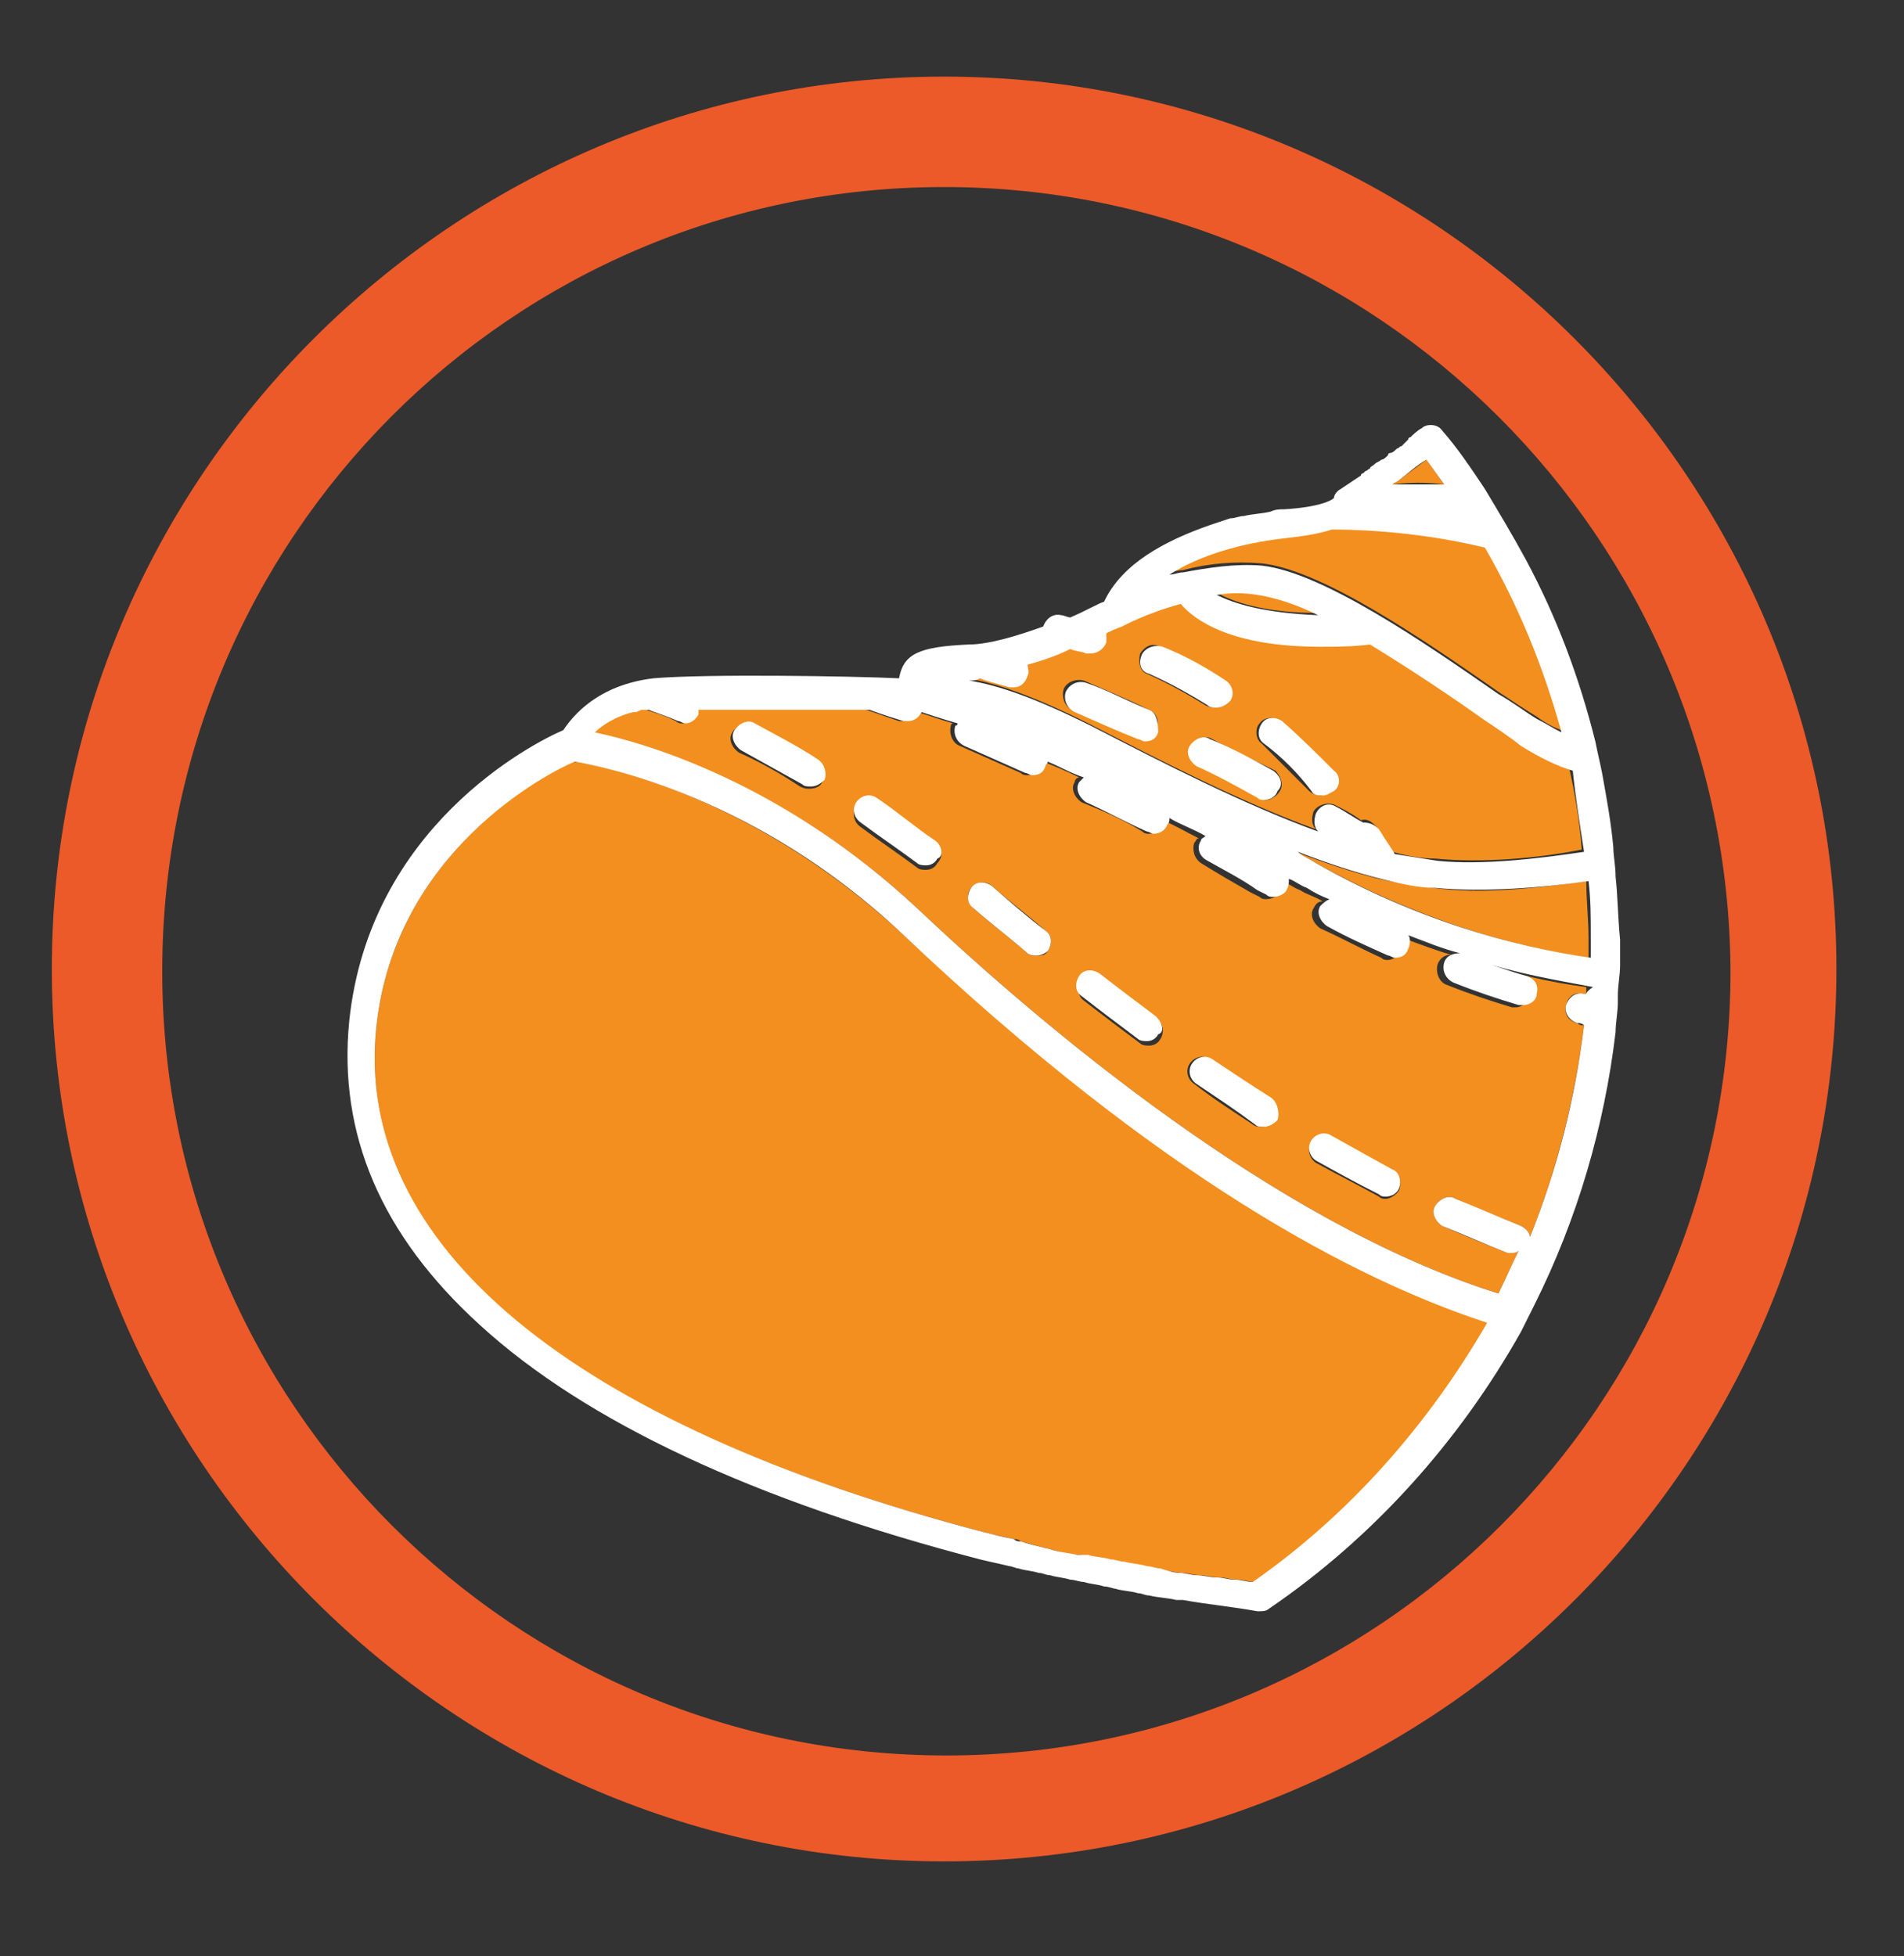 <?xml version="1.0" encoding="utf-8"?>
<!-- Generator: Adobe Illustrator 22.0.1, SVG Export Plug-In . SVG Version: 6.00 Build 0)  -->
<svg version="1.1" id="Layer_1" xmlns="http://www.w3.org/2000/svg" xmlns:xlink="http://www.w3.org/1999/xlink" x="0px" y="0px"
	 viewBox="0 0 84.5 86.8" style="enable-background:new 0 0 84.5 86.8;" xml:space="preserve">
<rect x="0" y="0" width="84.5" height="86.8" fill="#333333" stroke="none"/>
<style type="text/css">
	.st0{fill:#F28F1E;}
	.st1{fill:#FFFFFF;}
	.st2{fill:#EC5A29;}
</style>
<path class="st0" d="M65.7,31.8c-1.4-1-3.2-2.2-5-3.3c-0.8,0.1-1.6,0.1-2.2,0.1c-3.9,0-5.5-1.2-6.2-1.9c-1.5,0.4-2.6,1-2.6,1
	c0,0,0,0,0,0l0,0c0,0-0.3,0.1-0.7,0.3c0,0.1,0,0.2,0,0.4c-0.1,0.3-0.4,0.5-0.7,0.5c-0.1,0-0.1,0-0.2,0c-0.2-0.1-0.5-0.1-0.7-0.2
	c-0.6,0.2-1.2,0.5-1.9,0.7c0.1,0.2,0.1,0.4,0,0.5c-0.1,0.3-0.4,0.5-0.6,0.5c-0.1,0-0.1,0-0.2,0c-0.7-0.2-1.1-0.4-1.3-0.4
	c-0.2,0-0.4,0-0.5,0.1c1.3,0.2,3,0.8,5.4,2c3.3,1.7,6.8,3.5,10.1,4.7c-0.2-0.2-0.2-0.5-0.1-0.8c0.2-0.3,0.6-0.4,0.9-0.3
	c0.4,0.2,0.8,0.4,1.2,0.7c0.3-0.1,0.5,0.1,0.7,0.3c0.3,0.5,0.6,0.9,0.7,1.1c0.7,0.2,1.3,0.3,1.9,0.3c2,0.2,4.5,0,6.5-0.4
	c-0.1-1.3-0.3-2.5-0.6-3.8c-0.7-0.2-1.4-0.5-2.3-1.1C66.9,32.6,66.3,32.2,65.7,31.8 M50.6,29c0.2-0.3,0.5-0.5,0.9-0.3
	c1,0.4,1.9,0.9,2.8,1.5c0.3,0.2,0.4,0.6,0.2,0.9c-0.1,0.2-0.3,0.3-0.6,0.3c-0.1,0-0.2,0-0.4-0.1c-0.8-0.5-1.7-1-2.6-1.4
	C50.6,29.8,50.5,29.4,50.6,29 M51.3,32.4c-0.1,0.2-0.4,0.4-0.6,0.4c-0.1,0-0.2,0-0.3-0.1c-1-0.4-1.9-0.9-2.8-1.2
	c-0.3-0.1-0.5-0.5-0.4-0.9c0.1-0.3,0.5-0.5,0.9-0.4C49,30.6,50,31,51,31.5C51.3,31.6,51.5,32,51.3,32.4 M56.8,35.1
	c-0.1,0.2-0.4,0.4-0.6,0.4c-0.1,0-0.2,0-0.3-0.1c-0.9-0.5-1.8-1-2.7-1.4c-0.3-0.2-0.5-0.6-0.3-0.9c0.2-0.3,0.6-0.5,0.9-0.3
	c0.9,0.5,1.8,0.9,2.8,1.4C56.8,34.4,57,34.8,56.8,35.1 M59.1,35.1c-0.1,0.1-0.3,0.2-0.5,0.2c-0.2,0-0.4-0.1-0.5-0.2
	c-0.7-0.7-1.4-1.4-2.1-2.1c-0.3-0.2-0.3-0.7-0.1-0.9c0.2-0.3,0.7-0.3,0.9-0.1c0.8,0.7,1.6,1.4,2.3,2.2
	C59.4,34.5,59.4,34.9,59.1,35.1"/>
<path class="st0" d="M25.4,33.8c-1.1,0.5-7.9,4-8.7,11.8c-1,9.7,8.6,17.6,27,22.4c0.4,0.1,0.9,0.2,1.3,0.3c0.1,0,0.2,0,0.3,0.1
	c0.4,0.1,0.7,0.2,1.1,0.3c0.1,0,0.3,0.1,0.4,0.1c0.3,0.1,0.7,0.2,1.1,0.2c0.2,0,0.3,0.1,0.5,0.1c0.3,0.1,0.7,0.1,1,0.2
	c0.2,0,0.4,0.1,0.6,0.1c0.3,0.1,0.6,0.1,1,0.2c0.2,0,0.4,0.1,0.6,0.1c0.3,0,0.6,0.1,0.9,0.1c0.2,0,0.5,0.1,0.7,0.1
	c0.3,0,0.6,0.1,0.9,0.1c0.3,0,0.5,0.1,0.8,0.1c0.3,0,0.5,0.1,0.8,0.1c4.3-3,7.9-7,10.4-11.5c-5.8-1.9-14.5-6.5-26.1-17.3
	C33.4,35.3,26.6,33.9,25.4,33.8"/>
<path class="st0" d="M64.1,21.5c-0.3-0.4-0.5-0.7-0.8-1.1c-0.4,0.3-0.8,0.6-1.2,0.9l0,0c-0.1,0.1-0.2,0.1-0.3,0.2c0,0,0,0,0,0
	C62.6,21.4,63.3,21.4,64.1,21.5"/>
<path class="st0" d="M52.5,25.3C52.5,25.3,52.5,25.3,52.5,25.3c1.1-0.3,2.3-0.4,3.5-0.3c2.7,0.3,7.2,3.4,10.5,5.7
	c0.6,0.4,1.2,0.8,1.7,1.1c0.4,0.3,0.8,0.5,1.1,0.6c-0.8-2.9-1.9-5.6-3.4-8.2c-3.2-0.8-6.2-0.8-6.8-0.8c-0.5,0.2-1.3,0.3-2.2,0.4
	c-1.7,0.2-3.6,0.7-5,1.5C52.1,25.4,52.3,25.3,52.5,25.3"/>
<path class="st0" d="M55.8,26.3c-0.6-0.1-1.2,0-1.8,0c0.7,0.4,2.1,0.9,4.5,0.9C57.5,26.7,56.5,26.4,55.8,26.3"/>
<path class="st0" d="M70.4,39.1c-2.1,0.3-4.6,0.6-6.8,0.3c-0.8-0.1-1.5-0.2-2.4-0.4c0,0,0,0,0,0c-1.2-0.3-2.4-0.7-3.7-1.2
	c0.3,0.2,0.6,0.3,0.9,0.5c4.5,2.5,8.7,3.7,12.1,4.2c0-0.3,0-0.6,0-0.9C70.5,40.8,70.4,40,70.4,39.1"/>
<path class="st0" d="M67.4,43.4c0.4,0.1,0.6,0.5,0.5,0.8c-0.1,0.3-0.4,0.5-0.6,0.5c-0.1,0-0.1,0-0.2,0c-1-0.3-1.9-0.6-2.9-1
	c-0.3-0.1-0.5-0.5-0.4-0.9c0.1-0.3,0.4-0.5,0.7-0.4c-0.7-0.2-1.5-0.5-2.3-0.8c0.1,0.2,0.1,0.4,0,0.6c-0.1,0.2-0.4,0.4-0.6,0.4
	c-0.1,0-0.2,0-0.3-0.1c-0.9-0.4-1.8-0.9-2.7-1.3c-0.3-0.2-0.5-0.6-0.3-0.9c0.1-0.2,0.2-0.3,0.4-0.3c-0.3-0.2-0.7-0.3-1-0.5
	c-0.3-0.1-0.5-0.3-0.8-0.4c0,0.2,0,0.3-0.1,0.5c-0.1,0.2-0.4,0.3-0.6,0.3c-0.1,0-0.2,0-0.3-0.1l-0.4-0.2c-0.7-0.4-1.4-0.8-2.2-1.3
	c-0.3-0.2-0.4-0.6-0.3-0.9c0.1-0.1,0.1-0.2,0.2-0.2c-0.6-0.3-1.1-0.6-1.6-0.8c0,0.1,0,0.2-0.1,0.3C51.5,36.8,51.3,37,51,37
	c-0.1,0-0.2,0-0.3-0.1C49.9,36.4,49,36,48,35.6c-0.3-0.2-0.5-0.6-0.3-0.9c0-0.1,0.1-0.2,0.2-0.2c-0.6-0.3-1.1-0.5-1.6-0.7
	c0,0.1,0,0.2-0.1,0.2c-0.1,0.3-0.4,0.4-0.6,0.4c-0.1,0-0.2,0-0.3-0.1c-0.9-0.4-1.8-0.8-2.7-1.2c-0.3-0.1-0.5-0.5-0.4-0.9
	c0,0,0-0.1,0.1-0.1c-0.7-0.2-1.2-0.4-1.6-0.5c-0.1,0.3-0.4,0.4-0.6,0.4c-0.1,0-0.2,0-0.2,0c-0.9-0.3-1.4-0.5-1.5-0.5c0,0,0,0-0.1,0
	c0,0,0,0-0.1,0c0,0,0,0-0.1,0c-0.3,0-0.7,0-1.1,0c0,0-0.1,0-0.1,0c-0.1,0-0.2,0-0.3,0c-0.1,0-0.1,0-0.2,0c-0.1,0-0.2,0-0.3,0
	c-0.1,0-0.1,0-0.2,0c-0.2,0-0.4,0-0.6,0c-0.1,0-0.2,0-0.2,0c-0.1,0-0.2,0-0.3,0c-0.1,0-0.2,0-0.3,0c-0.1,0-0.2,0-0.3,0
	c-0.1,0-0.2,0-0.4,0c-0.1,0-0.3,0-0.4,0c-0.1,0-0.2,0-0.3,0h-0.3c-0.1,0-0.2,0-0.3,0h-0.3c-0.1,0-0.3,0-0.4,0c-0.1,0-0.2,0-0.2,0
	c-0.1,0-0.2,0-0.4,0c-0.1,0-0.1,0-0.2,0c0,0-0.1,0-0.1,0c0,0.1,0,0.2,0,0.2c-0.1,0.3-0.4,0.4-0.6,0.4c-0.1,0-0.2,0-0.3-0.1
	c-0.6-0.3-1.1-0.4-1.3-0.5c-0.1,0-0.2,0-0.3,0c-0.1,0-0.2,0-0.3,0.1c0,0,0,0-0.1,0c-0.8,0.2-1.3,0.6-1.7,0.9
	c2.4,0.5,8.5,2.3,14.4,7.8c5.5,5.2,15.9,14,25.8,17.1c0.3-0.6,0.6-1.3,0.9-1.9c-0.1,0.1-0.2,0.1-0.3,0.1c-0.1,0-0.2,0-0.2,0
	c-1-0.4-2-0.8-2.9-1.2c-0.3-0.2-0.5-0.6-0.3-0.9c0.2-0.3,0.6-0.5,0.9-0.3c0.9,0.4,1.9,0.8,2.9,1.2c0.2,0.1,0.4,0.3,0.4,0.5
	c1.2-3,2-6.2,2.4-9.4c-0.1,0-0.2,0-0.3-0.1c-0.4-0.1-0.6-0.4-0.5-0.8c0.1-0.4,0.4-0.6,0.8-0.5c0,0,0.1,0,0.1,0c0-0.1,0-0.2,0-0.3
	c-1.6-0.2-3.3-0.6-5.2-1.2C65.9,43,66.7,43.2,67.4,43.4 M36.5,34.7c-0.1,0.2-0.3,0.3-0.6,0.3c-0.1,0-0.2,0-0.4-0.1
	c-0.9-0.6-1.8-1.1-2.7-1.5c-0.3-0.2-0.5-0.6-0.3-0.9c0.2-0.3,0.6-0.5,0.9-0.3c0.9,0.5,1.8,1,2.8,1.6C36.6,33.9,36.7,34.3,36.5,34.7
	 M41.6,38.3c-0.1,0.2-0.3,0.3-0.5,0.3c-0.1,0-0.3,0-0.4-0.1c-0.8-0.6-1.7-1.2-2.5-1.8c-0.3-0.2-0.4-0.6-0.2-0.9
	c0.2-0.3,0.6-0.4,0.9-0.2c0.8,0.6,1.7,1.2,2.6,1.9C41.8,37.5,41.9,38,41.6,38.3 M46.5,42.2c-0.1,0.2-0.3,0.2-0.5,0.2
	c-0.2,0-0.3,0-0.4-0.1c-0.8-0.7-1.6-1.3-2.4-2c-0.3-0.2-0.3-0.7-0.1-0.9c0.2-0.3,0.7-0.3,0.9-0.1c0.8,0.7,1.6,1.3,2.4,2
	C46.7,41.5,46.7,41.9,46.5,42.2 M51.5,46.1c-0.1,0.2-0.3,0.3-0.5,0.3c-0.1,0-0.3,0-0.4-0.1c-0.8-0.6-1.6-1.2-2.5-1.9
	c-0.3-0.2-0.3-0.7-0.1-0.9c0.2-0.3,0.7-0.3,0.9-0.1c0.9,0.7,1.7,1.3,2.5,1.9C51.6,45.4,51.7,45.8,51.5,46.1 M56.6,49.7
	C56.5,49.9,56.3,50,56,50c-0.1,0-0.3,0-0.4-0.1c-0.9-0.6-1.7-1.1-2.6-1.8c-0.3-0.2-0.4-0.6-0.2-0.9c0.2-0.3,0.6-0.4,0.9-0.2
	c0.9,0.6,1.7,1.2,2.6,1.7C56.7,48.9,56.8,49.4,56.6,49.7 M62.1,52.8c-0.1,0.2-0.4,0.4-0.6,0.4c-0.1,0-0.2,0-0.3-0.1
	c-0.9-0.5-1.9-1-2.8-1.5c-0.3-0.2-0.4-0.6-0.2-0.9c0.2-0.3,0.6-0.4,0.9-0.2c0.9,0.5,1.8,1,2.7,1.5C62.1,52,62.2,52.4,62.1,52.8"/>
<path class="st1" d="M71.7,38.9c0-0.5-0.1-0.9-0.1-1.3c-0.1-1.1-0.3-2.2-0.5-3.3c-0.1-0.5-0.2-0.9-0.3-1.4c-0.7-2.8-1.7-5.5-3.1-8.1
	c-0.6-1.1-1.2-2.1-1.8-3.1c-0.6-0.9-1.2-1.8-1.9-2.6c-0.2-0.3-0.7-0.3-0.9-0.1c-0.2,0.1-0.4,0.3-0.5,0.4c0,0-0.1,0-0.1,0.1
	c-0.1,0.1-0.2,0.2-0.3,0.3c-0.1,0-0.1,0.1-0.2,0.1c-0.1,0.1-0.2,0.2-0.3,0.2c0,0-0.1,0-0.1,0.1c-0.1,0.1-0.2,0.2-0.3,0.2
	c0,0,0,0,0,0c-0.1,0.1-0.2,0.1-0.3,0.2c0,0,0,0,0,0c-0.1,0.1-0.2,0.1-0.2,0.2c0,0,0,0,0,0c-0.1,0-0.1,0.1-0.2,0.1c0,0,0,0,0,0
	c0,0-0.1,0.1-0.1,0.1c0,0,0,0,0,0c0,0-0.1,0-0.1,0.1l-0.9,0.6c-0.2,0.1-0.3,0.3-0.3,0.4c-0.1,0.1-0.6,0.4-2.2,0.5
	c-0.2,0-0.4,0-0.6,0.1c-0.4,0.1-0.8,0.1-1.2,0.2c-0.2,0-0.4,0.1-0.6,0.1c-0.3,0.1-0.6,0.2-0.9,0.3c-2,0.7-3.9,1.7-4.7,3.4
	c-0.3,0.1-0.8,0.4-1.5,0.7c-0.1,0-0.3-0.1-0.4-0.1c-0.4-0.1-0.7,0.2-0.8,0.5c0,0,0,0,0,0c-1.1,0.4-2.4,0.8-3.3,0.8
	c-2.2,0.1-2.9,0.4-3.1,1.5c-2.1-0.1-8.6-0.2-10.9,0c-2.5,0.3-3.6,1.7-4,2.3c-1.4,0.6-8.6,4.3-9.5,12.9c-0.5,5,1.4,9.5,5.8,13.5
	c4.7,4.3,12.2,7.8,22.2,10.4c0.4,0.1,0.9,0.2,1.3,0.3c0.1,0,0.3,0.1,0.4,0.1c0.3,0.1,0.6,0.1,0.9,0.2c0.2,0,0.3,0.1,0.5,0.1
	c0.3,0.1,0.6,0.1,0.9,0.2c0.2,0,0.4,0.1,0.6,0.1c0.3,0.1,0.6,0.1,0.9,0.2c0.2,0,0.4,0.1,0.5,0.1c0.3,0.1,0.7,0.1,1,0.2
	c0.2,0,0.3,0.1,0.5,0.1c0.4,0.1,0.8,0.1,1.2,0.2c0.1,0,0.2,0,0.3,0c1.1,0.2,2.2,0.3,3.3,0.5c0,0,0.1,0,0.1,0c0.1,0,0.3,0,0.4-0.1
	c4.7-3.2,8.5-7.5,11.2-12.3c0.2-0.4,0.4-0.8,0.6-1.2c1.9-3.8,3.1-7.9,3.6-12.1c0-0.4,0.1-0.9,0.1-1.3c0-0.1,0-0.2,0-0.3
	c0-0.5,0.1-0.9,0.1-1.4c0-0.4,0-0.7,0-1.1C71.8,40.7,71.8,39.8,71.7,38.9 M70.3,37.8c-2,0.3-4.5,0.6-6.5,0.4
	c-0.6-0.1-1.3-0.2-1.9-0.3c-0.1-0.2-0.4-0.6-0.7-1.1c-0.2-0.2-0.4-0.3-0.7-0.3c-0.4-0.2-0.8-0.5-1.2-0.7c-0.3-0.2-0.7-0.1-0.9,0.3
	c-0.1,0.3-0.1,0.6,0.1,0.8c-3.3-1.2-6.8-3-10.1-4.7c-2.4-1.2-4.1-1.8-5.4-2c0.2,0,0.3,0,0.5-0.1c0.2,0.1,0.6,0.2,1.3,0.4
	c0.1,0,0.1,0,0.2,0c0.3,0,0.5-0.2,0.6-0.5c0.1-0.2,0-0.4,0-0.5c0.7-0.2,1.3-0.4,1.9-0.7c0.2,0.1,0.5,0.1,0.7,0.2c0.1,0,0.1,0,0.2,0
	c0.3,0,0.6-0.2,0.7-0.5c0-0.1,0-0.3,0-0.4c0.4-0.2,0.7-0.3,0.7-0.3l0,0c0,0,0,0,0,0c0,0,1.1-0.6,2.6-1c0.6,0.7,2.2,1.9,6.2,1.9
	c0.7,0,1.4,0,2.2-0.1c1.8,1.1,3.6,2.3,5,3.3c0.6,0.4,1.2,0.8,1.7,1.2c0.8,0.5,1.6,0.9,2.3,1.1C69.9,35.2,70.1,36.5,70.3,37.8
	 M54,26.4c0.6-0.1,1.2-0.1,1.8,0c0.7,0.1,1.7,0.4,2.7,0.9C56.1,27.2,54.8,26.8,54,26.4 M62.1,21.3L62.1,21.3
	c0.4-0.3,0.7-0.6,1.2-0.9c0.3,0.4,0.5,0.7,0.8,1.1c-0.7,0-1.5,0-2.3,0c0,0,0,0,0,0C61.9,21.4,62,21.4,62.1,21.3 M56.9,23.9
	c0.9-0.1,1.6-0.2,2.2-0.4c0.6,0,3.5,0,6.8,0.8c1.5,2.6,2.6,5.3,3.4,8.2c-0.4-0.2-0.7-0.4-1.1-0.6c-0.5-0.3-1-0.7-1.7-1.1
	c-3.3-2.3-7.8-5.4-10.5-5.7c-1.2-0.1-2.4,0.1-3.5,0.3c0,0,0,0,0,0c-0.2,0-0.4,0.1-0.6,0.1C53.3,24.6,55.2,24.1,56.9,23.9 M55.6,70.2
	c-0.3,0-0.5-0.1-0.8-0.1c-0.3,0-0.5-0.1-0.8-0.1c-0.3,0-0.6-0.1-0.9-0.1c-0.2,0-0.5-0.1-0.7-0.1c-0.3,0-0.6-0.1-0.9-0.2
	c-0.2,0-0.4-0.1-0.6-0.1c-0.3-0.1-0.6-0.1-1-0.2c-0.2,0-0.4-0.1-0.6-0.1c-0.3-0.1-0.7-0.1-1-0.2C48.1,69,48,69,47.8,69
	c-0.4-0.1-0.7-0.1-1-0.2c-0.1,0-0.3-0.1-0.4-0.1c-0.4-0.1-0.8-0.2-1.1-0.3c-0.1,0-0.2,0-0.3-0.1c-0.5-0.1-0.9-0.2-1.3-0.3
	c-18.4-4.8-28-12.8-27-22.4c0.8-7.8,7.6-11.3,8.8-11.8c1.2,0.2,8,1.5,14.5,7.6C51.5,52.3,60.2,56.8,66,58.7
	C63.4,63.2,59.9,67.2,55.6,70.2 M70.4,44.1c0,0-0.1,0-0.1,0c-0.4-0.1-0.7,0.2-0.8,0.5c-0.1,0.4,0.2,0.7,0.5,0.8c0.1,0,0.2,0,0.3,0.1
	c-0.4,3.3-1.2,6.4-2.4,9.4c0-0.2-0.2-0.4-0.4-0.5c-1-0.4-1.9-0.8-2.9-1.2c-0.3-0.2-0.7,0-0.9,0.3c-0.2,0.3,0,0.7,0.3,0.9
	c1,0.4,1.9,0.8,2.9,1.2c0.1,0,0.2,0,0.2,0c0.1,0,0.2,0,0.3-0.1c-0.3,0.6-0.6,1.3-0.9,1.9c-9.9-3.1-20.3-11.9-25.8-17.1
	c-5.9-5.5-11.9-7.3-14.3-7.8c0.3-0.3,0.9-0.7,1.7-0.9c0,0,0,0,0.1,0c0.1,0,0.2-0.1,0.3-0.1c0.1,0,0.2,0,0.3,0
	c0.2,0.1,0.6,0.2,1.3,0.5c0.1,0,0.2,0.1,0.3,0.1c0.3,0,0.5-0.2,0.6-0.4c0-0.1,0-0.2,0-0.2c0,0,0.1,0,0.1,0c0.1,0,0.1,0,0.2,0
	c0.1,0,0.2,0,0.4,0c0.1,0,0.2,0,0.3,0c0.1,0,0.3,0,0.4,0h0.3c0.1,0,0.2,0,0.3,0h0.3c0.1,0,0.2,0,0.3,0c0.1,0,0.2,0,0.4,0
	c0.1,0,0.2,0,0.4,0c0.1,0,0.2,0,0.3,0c0.1,0,0.2,0,0.3,0c0.1,0,0.2,0,0.3,0c0.1,0,0.2,0,0.2,0c0.2,0,0.4,0,0.6,0c0.1,0,0.1,0,0.2,0
	c0.1,0,0.2,0,0.3,0c0.1,0,0.1,0,0.2,0c0.1,0,0.2,0,0.3,0c0,0,0.1,0,0.1,0c0.4,0,0.7,0,1.1,0c0,0,0,0,0.1,0c0,0,0,0,0.1,0
	c0,0,0,0,0.1,0c0,0,0.5,0.2,1.5,0.5c0.1,0,0.2,0,0.2,0c0.3,0,0.5-0.2,0.6-0.4c0.3,0.1,0.9,0.3,1.6,0.5c0,0,0,0.1-0.1,0.1
	c-0.1,0.3,0,0.7,0.4,0.9c0.9,0.4,1.8,0.8,2.7,1.2c0.1,0,0.2,0.1,0.3,0.1c0.3,0,0.5-0.1,0.6-0.4c0-0.1,0.1-0.1,0.1-0.2
	c0.5,0.2,1,0.5,1.6,0.7c-0.1,0.1-0.1,0.1-0.2,0.2c-0.2,0.3,0,0.7,0.3,0.9c0.9,0.4,1.8,0.9,2.7,1.3c0.1,0,0.2,0.1,0.3,0.1
	c0.2,0,0.5-0.1,0.6-0.4c0.1-0.1,0.1-0.2,0.1-0.3c0.5,0.3,1.1,0.5,1.6,0.8c-0.1,0.1-0.2,0.1-0.2,0.2c-0.2,0.3-0.1,0.7,0.3,0.9
	c0.7,0.4,1.5,0.8,2.2,1.3l0.4,0.2c0.1,0.1,0.2,0.1,0.3,0.1c0.2,0,0.5-0.1,0.6-0.3c0.1-0.2,0.1-0.3,0.1-0.5c0.3,0.1,0.5,0.3,0.8,0.4
	c0.3,0.2,0.7,0.4,1,0.5c-0.2,0.1-0.3,0.2-0.4,0.3c-0.2,0.3,0,0.7,0.3,0.9c0.9,0.5,1.8,0.9,2.7,1.3c0.1,0,0.2,0.1,0.3,0.1
	c0.3,0,0.5-0.1,0.6-0.4c0.1-0.2,0.1-0.5,0-0.6c0.8,0.3,1.5,0.6,2.3,0.8c-0.3,0-0.6,0.1-0.7,0.4c-0.1,0.3,0,0.7,0.4,0.9
	c1,0.4,1.9,0.7,2.9,1c0.1,0,0.1,0,0.2,0c0.3,0,0.6-0.2,0.6-0.5c0.1-0.4-0.1-0.7-0.5-0.8c-0.7-0.2-1.5-0.5-2.2-0.7
	c1.8,0.6,3.6,0.9,5.2,1.2C70.4,44,70.4,44.1,70.4,44.1 M58.4,38.3c-0.3-0.2-0.6-0.3-0.8-0.5c1.3,0.5,2.5,0.9,3.7,1.2c0,0,0,0,0,0
	c0.8,0.2,1.6,0.4,2.4,0.4c2.1,0.2,4.7,0,6.8-0.3c0.1,0.8,0.1,1.6,0.1,2.5c0,0.3,0,0.6,0,0.9C67.1,42,62.8,40.8,58.4,38.3"/>
<path class="st1" d="M51.3,45.1c-0.8-0.6-1.6-1.2-2.5-1.9c-0.3-0.2-0.7-0.2-0.9,0.1c-0.2,0.3-0.2,0.7,0.1,0.9
	c0.9,0.7,1.7,1.3,2.5,1.9c0.1,0.1,0.3,0.1,0.4,0.1c0.2,0,0.4-0.1,0.5-0.3C51.7,45.8,51.6,45.4,51.3,45.1"/>
<path class="st1" d="M61.8,51.9c-0.9-0.5-1.8-1-2.7-1.5c-0.3-0.2-0.7-0.1-0.9,0.2c-0.2,0.3-0.1,0.7,0.2,0.9c0.9,0.5,1.8,1,2.8,1.5
	c0.1,0.1,0.2,0.1,0.3,0.1c0.2,0,0.5-0.1,0.6-0.4C62.2,52.4,62.1,52,61.8,51.9"/>
<path class="st1" d="M46.4,41.3c-0.8-0.6-1.6-1.3-2.4-2c-0.3-0.2-0.7-0.2-0.9,0.1c-0.2,0.3-0.2,0.7,0.1,0.9c0.8,0.7,1.6,1.3,2.4,2
	c0.1,0.1,0.3,0.1,0.4,0.1c0.2,0,0.4-0.1,0.5-0.2C46.7,41.9,46.7,41.5,46.4,41.3"/>
<path class="st1" d="M56.4,48.7c-0.8-0.5-1.7-1.1-2.6-1.7c-0.3-0.2-0.7-0.1-0.9,0.2c-0.2,0.3-0.1,0.7,0.2,0.9
	c0.9,0.6,1.8,1.2,2.6,1.8c0.1,0.1,0.2,0.1,0.4,0.1c0.2,0,0.4-0.1,0.6-0.3C56.8,49.4,56.7,48.9,56.4,48.7"/>
<path class="st1" d="M41.5,37.3c-0.9-0.6-1.7-1.3-2.6-1.9c-0.3-0.2-0.7-0.1-0.9,0.2c-0.2,0.3-0.1,0.7,0.2,0.9
	c0.8,0.6,1.7,1.2,2.5,1.8c0.1,0.1,0.3,0.1,0.4,0.1c0.2,0,0.4-0.1,0.5-0.3C41.9,38,41.8,37.5,41.5,37.3"/>
<path class="st1" d="M36.3,33.7c-0.9-0.6-1.9-1.1-2.8-1.6c-0.3-0.2-0.7,0-0.9,0.3c-0.2,0.3,0,0.7,0.3,0.9c0.9,0.5,1.8,1,2.7,1.5
	c0.1,0.1,0.2,0.1,0.4,0.1c0.2,0,0.4-0.1,0.6-0.3C36.7,34.3,36.6,33.9,36.3,33.7"/>
<path class="st1" d="M51,29.9c0.9,0.4,1.8,0.9,2.6,1.4c0.1,0.1,0.2,0.1,0.4,0.1c0.2,0,0.4-0.1,0.6-0.3c0.2-0.3,0.1-0.7-0.2-0.9
	c-0.9-0.6-1.8-1.1-2.8-1.5c-0.3-0.1-0.7,0-0.9,0.3C50.5,29.4,50.6,29.8,51,29.9"/>
<path class="st1" d="M56.9,32c-0.3-0.2-0.7-0.2-0.9,0.1c-0.2,0.3-0.2,0.7,0.1,0.9c0.8,0.6,1.5,1.3,2.1,2.1c0.1,0.2,0.3,0.2,0.5,0.2
	c0.2,0,0.3-0.1,0.5-0.2c0.3-0.2,0.3-0.7,0-0.9C58.4,33.4,57.7,32.7,56.9,32"/>
<path class="st1" d="M51,31.5c-1-0.4-1.9-0.9-2.8-1.2c-0.3-0.1-0.7,0-0.9,0.4c-0.1,0.3,0,0.7,0.4,0.9c0.9,0.4,1.8,0.8,2.8,1.2
	c0.1,0,0.2,0.1,0.3,0.1c0.3,0,0.5-0.1,0.6-0.4C51.4,32,51.3,31.6,51,31.5"/>
<path class="st1" d="M56.5,34.2c-0.9-0.5-1.8-1-2.8-1.4c-0.3-0.2-0.7,0-0.9,0.3c-0.2,0.3,0,0.7,0.3,0.9c0.9,0.4,1.8,0.9,2.7,1.4
	c0.1,0.1,0.2,0.1,0.3,0.1c0.2,0,0.5-0.1,0.6-0.4C57,34.8,56.8,34.4,56.5,34.2"/>
<path class="st2" d="M41.9,82.6c-21.8,0-39.6-17.8-39.6-39.6c0-21.8,17.8-39.6,39.6-39.6s39.6,17.8,39.6,39.6
	C81.5,64.9,63.7,82.6,41.9,82.6z M41.9,8.3C22.7,8.3,7.2,23.9,7.2,43.1c0,19.2,15.6,34.8,34.8,34.8s34.8-15.6,34.8-34.8
	C76.7,23.9,61.1,8.3,41.9,8.3z"/>
</svg>
